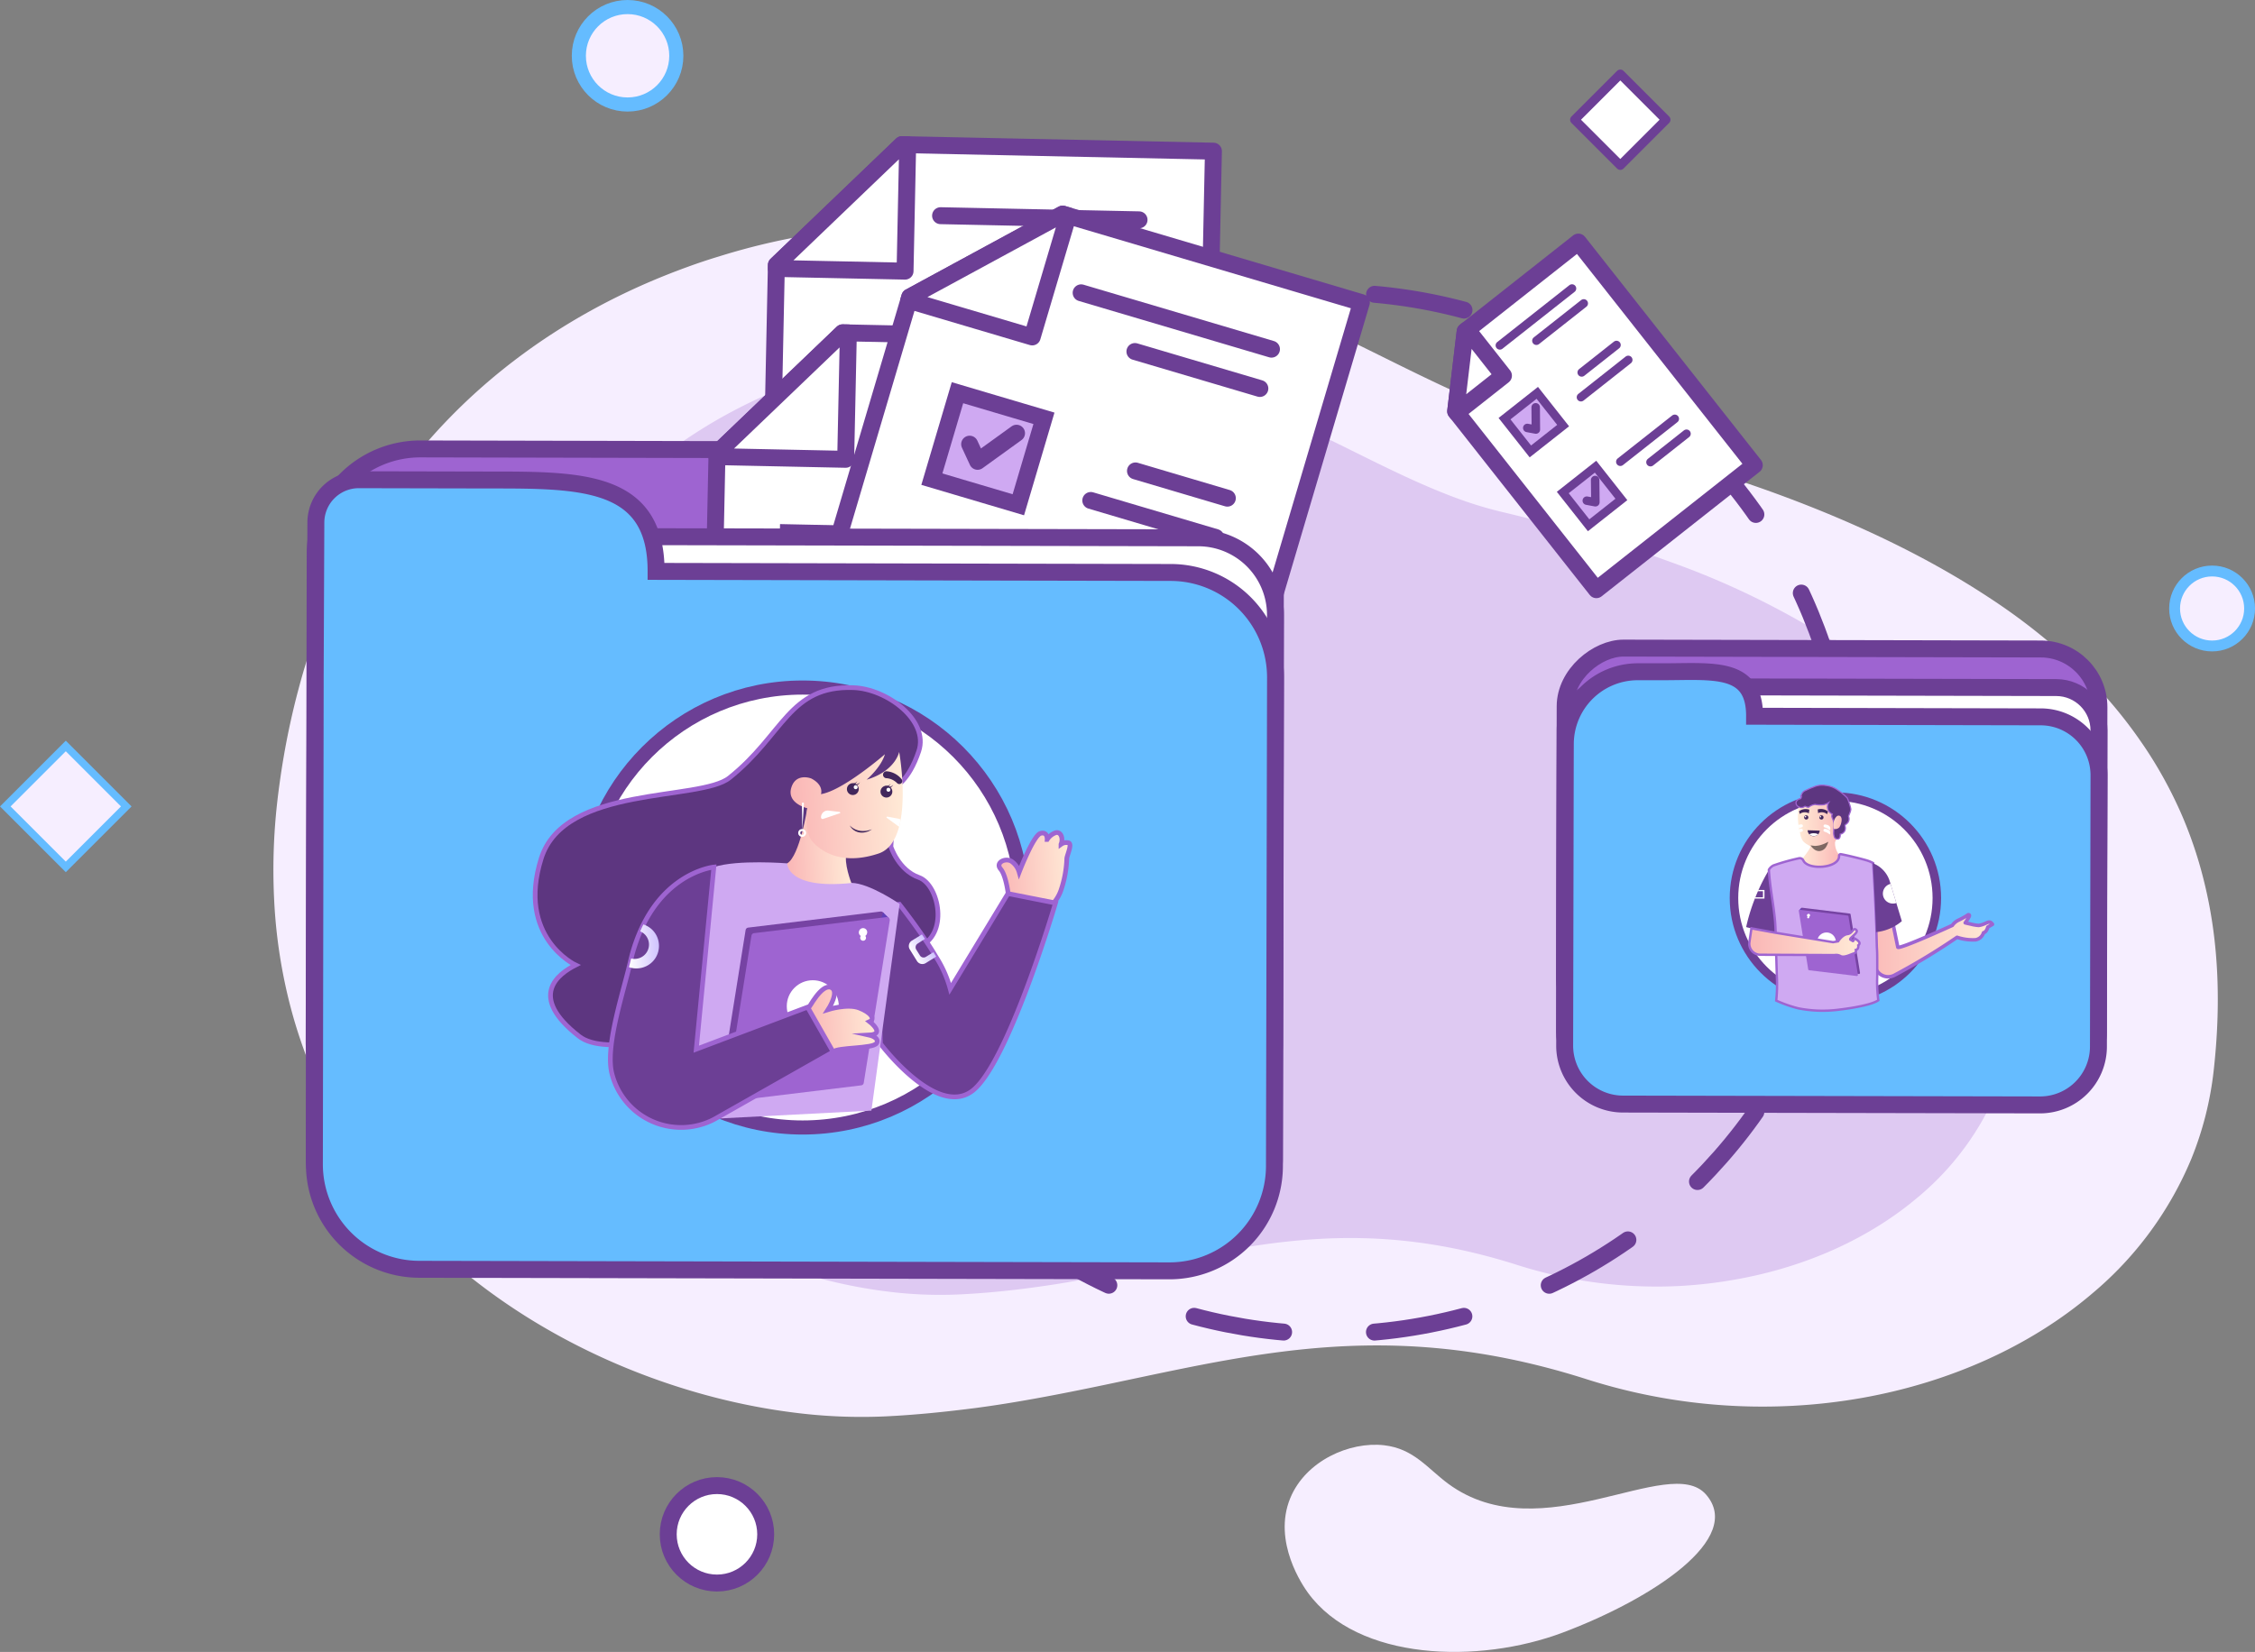 <svg xmlns="http://www.w3.org/2000/svg" xmlns:xlink="http://www.w3.org/1999/xlink" viewBox="0 0 479.33 351.24"><rect x="0" y="0" width="479.33" height="351.24" fill="#808080" stroke="none"/><defs><style>.cls-1{fill:url(#linear-gradient);}.cls-2{isolation:isolate;}.cls-14,.cls-15,.cls-17,.cls-3{fill:#f6eeff;}.cls-4{fill:#dec9f2;}.cls-11,.cls-40,.cls-5,.cls-9{fill:none;}.cls-10,.cls-11,.cls-12,.cls-13,.cls-16,.cls-18,.cls-33,.cls-5,.cls-6,.cls-7,.cls-8,.cls-9{stroke:#6c3f95;}.cls-11,.cls-16,.cls-40,.cls-5,.cls-7,.cls-9{stroke-linecap:round;}.cls-11,.cls-16,.cls-19,.cls-40,.cls-5,.cls-7,.cls-9{stroke-linejoin:round;}.cls-12,.cls-13,.cls-5,.cls-6,.cls-7,.cls-8,.cls-9{stroke-width:3.6px;}.cls-5{stroke-dasharray:19.33 19.33;}.cls-31,.cls-6{fill:#9e64d1;}.cls-10,.cls-12,.cls-13,.cls-14,.cls-15,.cls-17,.cls-18,.cls-23,.cls-27,.cls-32,.cls-33,.cls-34,.cls-35,.cls-36,.cls-41,.cls-6,.cls-8{stroke-miterlimit:10;}.cls-12,.cls-16,.cls-18,.cls-21,.cls-33,.cls-7{fill:#fff;}.cls-10,.cls-27,.cls-37,.cls-8{fill:#cfa9f2;}.cls-10,.cls-11{stroke-width:1.8px;}.cls-13{fill:#65bcff;}.cls-14,.cls-15,.cls-17{stroke:#65bcff;}.cls-14{stroke-width:2.31px;}.cls-15,.cls-33{stroke-width:3px;}.cls-16{stroke-width:1.92px;}.cls-17{stroke-width:1.59px;}.cls-18{stroke-width:1.81px;}.cls-19,.cls-23,.cls-27,.cls-32,.cls-34,.cls-35,.cls-36,.cls-41{stroke:#9e64d1;}.cls-19{stroke-width:0.75px;fill:url(#linear-gradient-2);}.cls-20{clip-path:url(#clip-path);}.cls-22{opacity:0.5;mix-blend-mode:overlay;}.cls-23,.cls-34{fill:#5d3680;}.cls-23{stroke-width:0.25px;}.cls-24{fill:url(#linear-gradient-4);}.cls-25{fill:url(#linear-gradient-5);}.cls-26,.cls-36{fill:#6c3f95;}.cls-27,.cls-32{stroke-width:0.5px;}.cls-28{fill:#42275c;}.cls-29{fill:#7643a3;}.cls-30{fill:#6240b9;}.cls-32{fill:url(#linear-gradient-6);}.cls-35{fill:url(#linear-gradient-7);}.cls-38{fill:url(#linear-gradient-8);}.cls-39{fill:url(#linear-gradient-9);}.cls-40{stroke:#fff;stroke-width:0.44px;}.cls-41{fill:url(#linear-gradient-10);}.cls-42{fill:url(#linear-gradient-11);}.cls-43{fill:url(#linear-gradient-12);}</style><linearGradient id="linear-gradient" x1="-65.75" y1="175.49" x2="-55.71" y2="175.49" gradientTransform="matrix(-1, 0, 0, 1, 326.47, 0)" gradientUnits="userSpaceOnUse"><stop offset="0" stop-color="#fab6b6"/><stop offset="1" stop-color="#ffead6"/></linearGradient><linearGradient id="linear-gradient-2" x1="395.17" y1="196.8" x2="423.55" y2="196.8" gradientTransform="matrix(1, 0, 0, 1, 0, 0)" xlink:href="#linear-gradient"/><clipPath id="clip-path"><path id="_Clipping_Path_" data-name="&lt;Clipping Path&gt;" class="cls-1" d="M388,167.78a5.49,5.49,0,0,1,2.79,1.61,5.72,5.72,0,0,1,1.4,4,8.26,8.26,0,0,1-.59,2.81,8.15,8.15,0,0,1-.54,1.16,10.38,10.38,0,0,0-1,1.7,4.06,4.06,0,0,0,1,2.86c.71.44-1,.07-1.78.62a4.46,4.46,0,0,1-3.11.79.94.94,0,0,1-.64-.26c-.1-.11-.44.3-.49.16-.2-.72-2.75.21-2.24-.3s2.2-2.77,2-2.94a4.87,4.87,0,0,0-.52-.37,3.94,3.94,0,0,1-1-.75,3.6,3.6,0,0,1-.61-1.56,13.74,13.74,0,0,1-.39-5.41,5.13,5.13,0,0,1,2.27-3.56A4.73,4.73,0,0,1,388,167.78Z"/></clipPath><linearGradient id="linear-gradient-4" x1="-65.25" y1="175.08" x2="-62.08" y2="174.47" xlink:href="#linear-gradient"/><linearGradient id="linear-gradient-5" x1="-64.59" y1="184.26" x2="-56.29" y2="184.26" xlink:href="#linear-gradient"/><linearGradient id="linear-gradient-6" x1="-68.82" y1="200.41" x2="-45.37" y2="200.41" gradientTransform="matrix(-1, 0, 0, 1, 326.47, 0)" gradientUnits="userSpaceOnUse"><stop offset="0" stop-color="#ffead6"/><stop offset="1" stop-color="#fab6b6"/></linearGradient><linearGradient id="linear-gradient-7" x1="272.89" y1="273.86" x2="288.16" y2="273.86" gradientTransform="translate(-74.04 -74.38) rotate(-2.91)" xlink:href="#linear-gradient"/><linearGradient id="linear-gradient-8" x1="227.94" y1="266.6" x2="241.35" y2="266.6" gradientTransform="translate(-74.04 -74.38) rotate(-2.91)" xlink:href="#linear-gradient"/><linearGradient id="linear-gradient-9" x1="229.42" y1="258.49" x2="253.28" y2="258.49" gradientTransform="translate(-74.04 -74.38) rotate(-2.91)" xlink:href="#linear-gradient"/><linearGradient id="linear-gradient-10" x1="230.1" y1="303.54" x2="245.14" y2="303.54" gradientTransform="translate(-74.04 -74.38) rotate(-2.91)" xlink:href="#linear-gradient"/><linearGradient id="linear-gradient-11" x1="193.23" y1="285.97" x2="199.84" y2="285.97" gradientTransform="translate(-74.04 -74.38) rotate(-2.91)" gradientUnits="userSpaceOnUse"><stop offset="0" stop-color="#fff"/><stop offset="1" stop-color="#cfc2fe"/></linearGradient><linearGradient id="linear-gradient-12" x1="578.12" y1="1327.45" x2="582.1" y2="1327.45" gradientTransform="translate(-996.15 -621.2) rotate(-31.76)" xlink:href="#linear-gradient-11"/></defs><title>HOWITWORK_VOLUNTER_1</title><g class="cls-2"><g id="Layer_2" data-name="Layer 2"><g id="how_it_work" data-name="how it work"><path class="cls-3" d="M58.28,191.44a111,111,0,0,0,3.86,24.08c14.32,51.56,64.24,79.48,106.48,84.81a112.55,112.55,0,0,0,19.46.83c6.73-.32,13.14-1,19.32-1.79h0c4.44-.59,8.77-1.3,13-2.07,38.67-7,69.88-19.07,117-4a123,123,0,0,0,43.43,5.62,121.46,121.46,0,0,0,15.24-1.74c18.56-3.34,35.58-11,48.68-22.17a74.84,74.84,0,0,0,21.07-28.67,70.54,70.54,0,0,0,4.73-18.73c1.52-13.63,1.18-27.06-2-40a89.59,89.59,0,0,0-4.64-14c-.32-.75-.65-1.49-1-2.24s-.6-1.28-.91-1.91a90.7,90.7,0,0,0-5.13-9.1c-.55-.86-1.12-1.71-1.71-2.56A100.1,100.1,0,0,0,443.72,144a131.08,131.08,0,0,0-21.2-17.12c-12-7.88-26.58-15.14-44.21-21.65q-14.56-5.37-31.95-10-6.32-1.69-13-3.28a101.43,101.43,0,0,1-11.57-3.5c-10.15-3.68-20.28-8.81-31.14-14.18-18-8.87-37.92-18.4-63.27-23.21q-5.07-1-10.45-1.66-5.78-.75-11.92-1.13-2.88-.18-5.83-.27L198,48a143.67,143.67,0,0,0-45.29,6.56q-3.31,1-6.64,2.22c-1.08.39-2.15.8-3.23,1.21l-1.46.58c-21.56,8.64-42.85,23.16-58.58,45.72-.23.33-.46.65-.69,1-1.4,2-2.76,4.17-4.06,6.36a136.65,136.65,0,0,0-14.55,34.7c-.76,2.81-1.44,5.67-2.06,8.61q-1.18,5.59-2,11.54l-.15,1.09c-.28,2.15-.52,4.26-.7,6.36A128.23,128.23,0,0,0,58.28,191.44Z"/><path class="cls-4" d="M100.6,188a87.81,87.81,0,0,0,3.07,19.14c11.38,41,51.07,63.19,84.65,67.43a89,89,0,0,0,15.48.66c5.35-.25,10.44-.76,15.36-1.42h0c3.53-.47,7-1,10.34-1.64,30.74-5.56,55.56-15.16,93-3.21a97.87,97.87,0,0,0,34.53,4.47A96.7,96.7,0,0,0,369.18,272c14.76-2.65,28.29-8.73,38.71-17.62a59.5,59.5,0,0,0,16.74-22.8,55.84,55.84,0,0,0,3.77-14.89,90.92,90.92,0,0,0-1.58-31.79,69.68,69.68,0,0,0-3.69-11.12c-.25-.6-.51-1.19-.79-1.79s-.47-1-.72-1.51a69.7,69.7,0,0,0-4.08-7.24c-.43-.68-.89-1.36-1.36-2a79.16,79.16,0,0,0-9.13-10.94,104.24,104.24,0,0,0-16.86-13.61A172.12,172.12,0,0,0,355,119.46c-7.72-2.85-16.16-5.52-25.4-8-3.35-.9-6.79-1.77-10.35-2.61a82.74,82.74,0,0,1-9.2-2.78c-8.07-2.93-16.12-7-24.76-11.28-14.27-7-30.14-14.63-50.3-18.45q-4-.77-8.31-1.32-4.59-.58-9.48-.9c-1.52-.09-3.07-.17-4.63-.21l-.89,0a114.29,114.29,0,0,0-36,5.22q-2.64.81-5.28,1.77c-.86.3-1.71.63-2.57,1l-1.16.47c-17.14,6.87-34.07,18.41-46.58,36.34l-.54.79c-1.12,1.64-2.19,3.32-3.23,5.06a108.5,108.5,0,0,0-11.57,27.59q-.9,3.34-1.64,6.85-.94,4.44-1.6,9.17l-.12.87c-.23,1.7-.41,3.39-.56,5.05A102.68,102.68,0,0,0,100.6,188Z"/><circle class="cls-5" cx="282.51" cy="172.9" r="110.75" transform="translate(-39.51 250.41) rotate(-45)"/><path class="cls-3" d="M362.61,317.74c-7.79-8.84-35,12.26-54.74-2.24-4.41-3.24-7.32-7.49-13.69-8.21-7.31-.82-16.62,3.3-19.9,11.2-3.89,9.36,2.82,18.9,3.73,20.15,10.56,14.54,36.31,15.23,54.24,8.46C351.29,339.92,370.83,327.08,362.61,317.74Z"/><path class="cls-6" d="M89,243.86l159.55.34A22.33,22.33,0,0,0,270.89,222l.22-103.89a22.34,22.34,0,0,0-22.22-22.31L89.34,95.45A22.33,22.33,0,0,0,67,117.66l-.22,103.9A22.33,22.33,0,0,0,89,243.86Z"/><polygon class="cls-7" points="257.93 32.14 255.2 162.61 162.84 160.68 165.03 56.34 191.73 30.75 257.93 32.14"/><polygon class="cls-7" points="192.94 30.77 192.38 57.65 165.01 57.08 165.03 56.34 191.73 30.75 192.94 30.77"/><rect class="cls-8" x="179.98" y="73.46" width="19.17" height="19.17" transform="translate(1.78 -3.95) rotate(1.2)"/><rect class="cls-8" x="179.07" y="116.65" width="19.17" height="19.17" transform="translate(2.68 -3.92) rotate(1.2)"/><polyline class="cls-9" points="185.56 83.16 188.15 86.23 194.56 78.27"/><polyline class="cls-9" points="185.42 126.31 188.02 129.38 194.43 121.42"/><line class="cls-9" x1="199.93" y1="45.86" x2="242.12" y2="46.74"/><line class="cls-9" x1="214.24" y1="54.88" x2="241.93" y2="55.46"/><line class="cls-9" x1="221.06" y1="79.34" x2="241.43" y2="79.77"/><line class="cls-9" x1="213.55" y1="87.9" x2="241.24" y2="88.48"/><line class="cls-9" x1="208.68" y1="122.3" x2="240.52" y2="122.96"/><line class="cls-9" x1="219.24" y1="131.24" x2="240.34" y2="131.68"/><polygon class="cls-7" points="245.32 72.14 242.59 202.62 150.23 200.69 152.41 96.34 179.11 70.76 245.32 72.14"/><polygon class="cls-7" points="180.33 70.78 179.76 97.66 152.4 97.09 152.41 96.34 179.11 70.76 180.33 70.78"/><rect class="cls-8" x="167.36" y="113.47" width="19.17" height="19.17" transform="translate(2.62 -3.68) rotate(1.2)"/><rect class="cls-8" x="166.46" y="156.66" width="19.17" height="19.17" transform="translate(3.52 -3.65) rotate(1.2)"/><polyline class="cls-9" points="172.94 123.17 175.53 126.23 181.95 118.28"/><polyline class="cls-9" points="172.81 166.32 175.4 169.39 181.82 161.43"/><line class="cls-9" x1="187.32" y1="85.87" x2="229.5" y2="86.75"/><line class="cls-9" x1="201.63" y1="94.89" x2="229.32" y2="95.47"/><line class="cls-9" x1="208.45" y1="119.35" x2="228.81" y2="119.78"/><line class="cls-9" x1="200.94" y1="127.91" x2="228.63" y2="128.49"/><line class="cls-9" x1="196.06" y1="162.3" x2="227.91" y2="162.97"/><line class="cls-9" x1="206.63" y1="171.24" x2="227.72" y2="171.69"/><polygon class="cls-7" points="289.38 64.33 252.32 189.46 163.75 163.23 193.38 63.16 225.88 45.52 289.38 64.33"/><polygon class="cls-7" points="227.05 45.87 219.41 71.64 193.17 63.87 193.38 63.16 225.88 45.52 227.05 45.87"/><rect class="cls-8" x="200.42" y="85.81" width="19.17" height="19.17" transform="translate(35.73 -55.7) rotate(16.5)"/><rect class="cls-8" x="188.15" y="127.23" width="19.17" height="19.17" transform="translate(46.99 -50.51) rotate(16.5)"/><polyline class="cls-9" points="206.11 94.44 207.8 98.09 216.08 92.11"/><polyline class="cls-9" points="194.59 136.03 196.29 139.68 204.57 133.7"/><line class="cls-9" x1="229.81" y1="62.26" x2="270.27" y2="74.24"/><line class="cls-9" x1="241.24" y1="74.74" x2="267.8" y2="82.6"/><line class="cls-9" x1="241.36" y1="100.13" x2="260.89" y2="105.92"/><line class="cls-9" x1="231.86" y1="106.41" x2="258.42" y2="114.28"/><line class="cls-9" x1="218.08" y1="138.3" x2="248.62" y2="147.34"/><line class="cls-9" x1="225.92" y1="149.71" x2="246.15" y2="155.7"/><polygon class="cls-7" points="335.5 51.47 372.9 98.91 339.33 125.38 309.42 87.45 311.44 70.45 335.5 51.47"/><polygon class="cls-7" points="311.88 70.1 319.58 79.87 309.63 87.72 309.42 87.45 311.44 70.45 311.88 70.1"/><rect class="cls-10" x="321.61" y="85.34" width="8.87" height="8.87" transform="translate(14.43 221.16) rotate(-38.26)"/><rect class="cls-10" x="333.99" y="101.04" width="8.87" height="8.87" transform="translate(7.37 232.2) rotate(-38.26)"/><polyline class="cls-11" points="324.64 90.99 326.47 91.33 326.43 86.6"/><polyline class="cls-11" points="337.29 106.45 339.12 106.79 339.07 102.06"/><line class="cls-11" x1="318.81" y1="73.44" x2="334.15" y2="61.34"/><line class="cls-11" x1="326.58" y1="72.45" x2="336.65" y2="64.51"/><line class="cls-11" x1="336.21" y1="79.19" x2="343.61" y2="73.35"/><line class="cls-11" x1="336.05" y1="84.46" x2="346.11" y2="76.52"/><line class="cls-11" x1="344.42" y1="98.18" x2="356" y2="89.05"/><line class="cls-11" x1="350.83" y1="98.27" x2="358.49" y2="92.22"/><path class="cls-12" d="M83.14,262.4l171.33.36a16.42,16.42,0,0,0,16.41-16.33l.24-115.68a16.42,16.42,0,0,0-16.34-16.4L83.45,114a16.41,16.41,0,0,0-16.4,16.33L66.8,246A16.41,16.41,0,0,0,83.14,262.4Z"/><path class="cls-13" d="M67.14,111.13A9.13,9.13,0,0,1,76.28,102l28,.06c19.39,0,35.22,0,35.18,19.43h0l109.46.23a22.31,22.31,0,0,1,22.21,22.3L270.9,248a22.32,22.32,0,0,1-22.31,22.21l-159.54-.33a22.33,22.33,0,0,1-22.22-22.31L67,145.76v-2.12Z"/><rect class="cls-6" x="348.11" y="122.42" width="82.52" height="113.46" rx="12.38" ry="12.38" transform="translate(209.4 568.15) rotate(-89.88)"/><rect class="cls-12" x="348.11" y="130.62" width="82.52" height="113.46" rx="9.1" ry="9.1" transform="translate(201.2 576.33) rotate(-89.88)"/><path class="cls-13" d="M332.73,158.19a15.4,15.4,0,0,1,15.43-15.36h5.25c10.78,0,19.58-1.32,19.55,9.46h0l60.86.13a12.4,12.4,0,0,1,12.35,12.4l-.12,57.76a12.41,12.41,0,0,1-12.4,12.35l-88.71-.18a12.42,12.42,0,0,1-12.35-12.41l.12-56.58v-1.18Z"/><circle class="cls-14" cx="470.21" cy="129.38" r="7.97"/><circle class="cls-7" cx="152.4" cy="326.23" r="10.36"/><circle class="cls-15" cx="133.4" cy="11.86" r="10.36"/><rect class="cls-16" x="337.56" y="18.59" width="13.73" height="13.73" transform="translate(118.87 -236.09) rotate(45)"/><rect class="cls-17" x="4.89" y="162.37" width="18.18" height="18.18" transform="translate(125.34 40.34) rotate(45)"/><circle class="cls-18" cx="390.14" cy="190.94" r="21.56"/><path class="cls-19" d="M420.6,196.77a8.58,8.58,0,0,1-1.74-.3h0l-.7-.15-.43-.11h0a10.24,10.24,0,0,0,.84-1.31c.2-.48-.2-.41-.2-.41a15,15,0,0,1-2,1.13,3.26,3.26,0,0,0-1.38,1.14h0s-11.15,5.1-11.58,4.64v0l-3-14.55L400,186l-.18,1.6-.3.32-4.33,4.66,1.32,5,.2.75v.05l1.89,7.18a2.85,2.85,0,0,0,4,1.84A139.67,139.67,0,0,0,416,199.29h0a10.53,10.53,0,0,0,3.95.53,2.14,2.14,0,0,0,1.67-1.5c.66-.13.91-1.2.91-1.2l1-.59C422.79,195.45,422.3,196.53,420.6,196.77Z"/><path id="_Clipping_Path_2" data-name="&lt;Clipping Path&gt;" class="cls-1" d="M388,167.78a5.49,5.49,0,0,1,2.79,1.61,5.72,5.72,0,0,1,1.4,4,8.26,8.26,0,0,1-.59,2.81,8.15,8.15,0,0,1-.54,1.16,10.38,10.38,0,0,0-1,1.7,4.06,4.06,0,0,0,1,2.86c.71.44-1,.07-1.78.62a4.46,4.46,0,0,1-3.11.79.94.94,0,0,1-.64-.26c-.1-.11-.44.3-.49.16-.2-.72-2.75.21-2.24-.3s2.2-2.77,2-2.94a4.87,4.87,0,0,0-.52-.37,3.94,3.94,0,0,1-1-.75,3.6,3.6,0,0,1-.61-1.56,13.74,13.74,0,0,1-.39-5.41,5.13,5.13,0,0,1,2.27-3.56A4.73,4.73,0,0,1,388,167.78Z"/><g class="cls-20"><path class="cls-21" d="M381.59,176a1.56,1.56,0,0,1,1.28-.71.31.31,0,0,1,.34.22h0a.3.3,0,0,1-.2.38,3,3,0,0,0-1.14.62Z"/><path class="cls-21" d="M381.59,176.93a1.59,1.59,0,0,1,1.28-.71.33.33,0,0,1,.34.22h0a.32.32,0,0,1-.2.39,3,3,0,0,0-1.14.61Z"/></g><path class="cls-22" d="M386.91,179.7a7.48,7.48,0,0,0,1.72-.73,4,4,0,0,1-.59,1.29,1.82,1.82,0,0,1-1.35.7,1.8,1.8,0,0,1-1.11-.41,3.15,3.15,0,0,1-.73-.82,7.09,7.09,0,0,0,.94.13A5.22,5.22,0,0,0,386.91,179.7Z"/><path class="cls-23" d="M382.84,169.47a1.53,1.53,0,0,1,.72-1.3c.37-.16,1.54-.72,1.84-.79A4.4,4.4,0,0,1,388,167a5.29,5.29,0,0,1,2.66,1,11,11,0,0,1,2,1.68,11.73,11.73,0,0,1,.75,2.29c.09.4-.51,1.54-.47,1.62a1.34,1.34,0,0,1-.43,1.59c-.13.09-.3.19-.33.35a.75.75,0,0,0,.05.26,1.29,1.29,0,0,1-1.06,1.57c0,.37,0,.82-.35,1a.71.71,0,0,1-.9-.38,2.62,2.62,0,0,1-.14-1.18c0-.48.05-.94.06-1.42a3.64,3.64,0,0,0-.36-1.43.93.93,0,0,1,0-.86,1.68,1.68,0,0,1-.79-2.42,3.24,3.24,0,0,1-1,.43,6.3,6.3,0,0,1-1.9-.06c-1.68.34-.84.92-2.12.39a1.19,1.19,0,0,1-1.46.05.91.91,0,0,1-.41-1,1.23,1.23,0,0,1,.81-.66c.09,0,.19-.07.22-.16a.44.44,0,0,0,0-.2Z"/><path class="cls-24" d="M390.42,173.58a.59.59,0,0,1,.81,0,1,1,0,0,1,.23.59,2.21,2.21,0,0,1-.06.68,2.83,2.83,0,0,1-.44,1.08,1.25,1.25,0,0,1-1.1.33c-.18,0-.1-1.18-.09-1.37A2.11,2.11,0,0,1,390.42,173.58Z"/><path class="cls-25" d="M389.78,180.65s0,1.22,1.11,1.22-3.27,6-3.27,6l-1.59-.09-2.35-2.88-.92-2.07a4.87,4.87,0,0,0,2.36-1.1C385.67,181,389.78,180.65,389.78,180.65Z"/><path class="cls-26" d="M371.18,197.06l.1.1,1.58.36,2.36.55a7.73,7.73,0,0,0,2.2.17h.12a43.61,43.61,0,0,0-.7-6.63c-.33-2.07-.68-4.14-.83-6.22,0-.14,0-.28,0-.42a38.41,38.41,0,0,0-2.22,4.27l-.12.26c-.16.37-.32.74-.47,1.11,0,.06-.05.13-.08.19l-.1.27A39.94,39.94,0,0,0,371.18,197.06Z"/><path class="cls-27" d="M376,185c.19,3.4.9,6.79,1.25,10.19.1,1,.17,2.07.18,3.11v.07c0,.52,0,1.62.08,3,0,.92.06,2,.09,3.11s.06,2,.09,3.1a32.53,32.53,0,0,1-.13,5.17,27.81,27.81,0,0,0,4.67,1.64,26.64,26.64,0,0,0,8.63.29s6.59-.72,8.4-2a29.54,29.54,0,0,1-.23-5.13c0-.91,0-1.82,0-2.73,0-.13,0-.25,0-.37,0-1,0-2.07-.08-3.11l-.09-3.11s0,0,0-.07c0-1-.07-2-.11-3q-.23-5.82-.59-11.65h0A7,7,0,0,0,397,183c-1-.32-4.51-1.19-5.71-1.38a.32.32,0,0,0-.37.33h0c.13,2.69-6.64,3.15-7.6,1a.82.82,0,0,0-.94-.46A46.31,46.31,0,0,0,377,184a2.32,2.32,0,0,0-1,.92Z"/><path class="cls-26" d="M398.08,183.5q.45,7.33.7,14.69A9.9,9.9,0,0,0,402.6,197a9.4,9.4,0,0,0,1.66-1.14L403.09,192l-1.23-4.07c-.05-.17-.11-.35-.16-.53a6,6,0,0,0-3-3.59Z"/><path class="cls-28" d="M384.23,176.53a1.42,1.42,0,0,0,.35.86,1.29,1.29,0,0,0,2.23-.78Z"/><path class="cls-21" d="M384.58,177.39a1.42,1.42,0,0,0,1.92,0,1.89,1.89,0,0,0-.94-.22A1.85,1.85,0,0,0,384.58,177.39Z"/><path class="cls-29" d="M385,205.87l10.12,1.22a.22.22,0,0,0,.25-.26l-2-12.41a.22.22,0,0,0-.2-.18L383.06,193a.23.23,0,0,0-.25.26l2,12.41A.22.22,0,0,0,385,205.87Z"/><polygon class="cls-30" points="382.87 193.08 382.41 193.53 383.07 193.68 382.87 193.08"/><path class="cls-31" d="M384.55,206.3l10.12,1.22a.23.23,0,0,0,.25-.26l-2-12.41a.2.2,0,0,0-.19-.18l-10.12-1.23a.22.22,0,0,0-.25.26l2,12.41A.25.25,0,0,0,384.55,206.3Z"/><circle class="cls-21" cx="388.25" cy="200.25" r="1.99"/><path class="cls-21" d="M384.24,194.89a.37.37,0,0,1-.13-.17.31.31,0,0,1,.21-.39.31.31,0,0,1,.25.57.16.16,0,0,1,0,.07.22.22,0,0,1-.14.28.22.22,0,0,1-.28-.15A.21.21,0,0,1,384.24,194.89Z"/><path class="cls-32" d="M371.86,200.31l.43-2.92,5.13.94,12.22,2,1.07-.18s.88-1.41,2-1.54,1.2-1.52,1.86-.89-1.79,1.83-1.19,2.11.46.55.8-.31c0,0,1.75.84.81,1.47a1,1,0,0,1,0,.41.65.65,0,0,1-.51.58.58.58,0,0,1-.44.75c-.63.18-2,.95-2.79.56a1.84,1.84,0,0,0-1.3-.22L374.06,203A2.34,2.34,0,0,1,371.86,200.31Z"/><circle class="cls-28" cx="387.17" cy="173.8" r="0.45"/><circle class="cls-21" cx="386.96" cy="173.66" r="0.15"/><circle class="cls-28" cx="383.94" cy="173.8" r="0.45"/><circle class="cls-21" cx="383.79" cy="173.65" r="0.15"/><path class="cls-28" d="M388.56,172.54l-.18.58a1.77,1.77,0,0,0-1.92-.23l-.08-.78A2.33,2.33,0,0,1,388.56,172.54Z"/><path class="cls-28" d="M382.41,172.49l.15.58a1.77,1.77,0,0,1,1.93-.14l.12-.77A2.34,2.34,0,0,0,382.41,172.49Z"/><path class="cls-21" d="M388.65,175.5a2,2,0,0,0-.68-.19.31.31,0,0,0-.34.22h0a.32.32,0,0,0,.2.39,2.92,2.92,0,0,1,1.14.61h0A.75.75,0,0,0,388.65,175.5Z"/><path class="cls-21" d="M388.63,176.41a2.53,2.53,0,0,0-.68-.19.31.31,0,0,0-.34.22h0a.32.32,0,0,0,.2.39,3.06,3.06,0,0,1,1.14.61h0A.75.75,0,0,0,388.63,176.41Z"/><path class="cls-21" d="M400.23,190a2.12,2.12,0,0,0,2.13,2.12,2.24,2.24,0,0,0,.73-.12l-1.23-4.07A2.13,2.13,0,0,0,400.23,190Z"/><path class="cls-21" d="M373,191.06h2.06v-1.83h-1.29l-.12.26h1.09v1.3H373.1Z"/><circle class="cls-33" cx="170.6" cy="192.96" r="46.77"/><path class="cls-34" d="M181.38,146.21c7.21.24,16.09,7,13.92,13.5s-5.13,7.63-5.13,7.63l-.8,12.68s1.59,5,5.94,6.54,6.47,12.39-.18,14.81-60.92,27.6-72,19-4.43-13.32-.78-15.18c0,0-12.59-5.89-7.3-22.69,4.94-15.65,33.78-12.11,40-17.12C166.64,156.15,167.7,145.76,181.38,146.21Z"/><path class="cls-35" d="M214.3,190s-.45-3.87-1.61-5.23,1-2.41,2.29-1.65a4.2,4.2,0,0,1,1.66,2.31s3-7.79,4.53-8.23,1.42,1.29,1.42,1.29a3.53,3.53,0,0,1,1.85-1.45c1.08-.24,1.61,1.27,1.09,2.48a1.94,1.94,0,0,1,1.59-.32c.85.25-.28,2.55-.36,3.33a23.13,23.13,0,0,1-1.28,6.88,8.45,8.45,0,0,1-1.83,2.94l-7.27.37Z"/><path class="cls-36" d="M224.36,192s-10.22,34.7-17.87,40.09-19.33-10.17-19.33-10.17-1.51-29.24,4-29.66c0,0,2.29,2.87,4.78,6.48l.64.95c.61.91,1.22,1.84,1.8,2.79l.6,1a24.27,24.27,0,0,1,3,6.76L214.25,190Z"/><path class="cls-37" d="M167.33,183.57s-10.53-.86-15.59.79l-5.18,53.78,38.67-2,6-43.94s-6.37-4.4-10.22-4.48Z"/><path class="cls-29" d="M181.82,229.58,153.66,233a.63.63,0,0,1-.69-.73l5.52-34.52a.63.63,0,0,1,.55-.52l28.15-3.42a.63.63,0,0,1,.69.73l-5.52,34.52A.64.64,0,0,1,181.82,229.58Z"/><polygon class="cls-30" points="187.72 194 189.01 195.26 187.18 195.66 187.72 194"/><path class="cls-31" d="M183.06,230.77l-28.15,3.42a.63.63,0,0,1-.7-.73l5.52-34.52a.65.65,0,0,1,.55-.53L188.43,195a.63.63,0,0,1,.7.73l-5.53,34.52A.61.61,0,0,1,183.06,230.77Z"/><circle class="cls-21" cx="172.77" cy="213.95" r="5.53"/><path class="cls-21" d="M183.92,199a.83.83,0,0,0,.35-.45.88.88,0,1,0-1.67-.54.86.86,0,0,0,.39,1,.52.52,0,0,0-.11.19.62.62,0,1,0,1.18.38A.6.6,0,0,0,183.92,199Z"/><path class="cls-38" d="M171.6,171.85S170,182,167.33,183.57c0,0-.14,5.59,13.64,4.18,0,0-1.7-4.36-1-6.35Z"/><path class="cls-39" d="M191.45,174.26a15.42,15.42,0,0,1-.34,1.53c-.72,2.72-2.05,4.92-4.36,5.69-9,3-13.16-1.62-13.95-2.42-2-2.06-1.2-7.21-1.2-7.21s-4.36-1-3.42-4.3c.89-3.13,3.89-2.2,4.32-2l0,0c2.72,1.45,2,3.3,2,3.3,4.68-.73,13.6-8.48,13.6-8.48-.83,2.82-3.89,5.41-3.89,5.41,6.16-1.84,6.92-5.91,6.92-5.91S192.59,167.94,191.45,174.26Z"/><path class="cls-28" d="M181.07,166.6a1.12,1.12,0,0,0,.31,0,2,2,0,0,0,.32-.1,1.39,1.39,0,0,0,.54-.4,1.4,1.4,0,0,1-.46.54,2.07,2.07,0,0,1-.32.19,1.69,1.69,0,0,1-.36.13Z"/><path class="cls-28" d="M181.63,166.79a1.27,1.27,0,0,0,.32,0,1.81,1.81,0,0,0,.31-.09,1.34,1.34,0,0,0,.54-.4,1.4,1.4,0,0,1-.46.54L182,167l-.36.13Z"/><circle class="cls-28" cx="181.28" cy="167.78" r="1.26"/><circle class="cls-21" cx="181.89" cy="167.38" r="0.42"/><path class="cls-28" d="M188.15,167.15a1.76,1.76,0,0,0,.31,0,1.31,1.31,0,0,0,.32-.1,1.39,1.39,0,0,0,.54-.4,1.51,1.51,0,0,1-.46.55,2,2,0,0,1-.32.18,1.28,1.28,0,0,1-.36.13Z"/><path class="cls-28" d="M188.71,167.33l.32,0,.31-.1a1.34,1.34,0,0,0,.54-.4,1.4,1.4,0,0,1-.46.54,2,2,0,0,1-.31.19,2.2,2.2,0,0,1-.36.13Z"/><circle class="cls-28" cx="188.42" cy="168.32" r="1.26"/><circle class="cls-21" cx="188.85" cy="167.92" r="0.42"/><path class="cls-28" d="M191.7,166.42h0a.65.65,0,0,1-1,.1,3.53,3.53,0,0,0-2.3-1.06.74.74,0,0,1-.69-.87h0a.74.74,0,0,1,.84-.59,4.54,4.54,0,0,1,3.13,1.71A.65.65,0,0,1,191.7,166.42Z"/><path class="cls-28" d="M180.62,175.5a3.78,3.78,0,0,0,2.22,1.15,4.37,4.37,0,0,0,1.25,0c.22,0,.42-.09.64-.13s.41-.13.63-.18l-.58.33a4.75,4.75,0,0,1-.63.23,3.46,3.46,0,0,1-1.36.11A2.87,2.87,0,0,1,180.62,175.5Z"/><path class="cls-21" d="M178.54,172.91c.13,0,.06-.26-.09-.28l-2.23-.26a1.43,1.43,0,0,0-1.7,1.41.34.34,0,0,0,.45.34Z"/><path class="cls-21" d="M191.45,174.26a15.42,15.42,0,0,1-.34,1.53l-2.62-1.91c-.12-.08,0-.27.17-.24l2.21.41A1.74,1.74,0,0,1,191.45,174.26Z"/><path class="cls-21" d="M170.89,170.82l-.35,5.79-.08-5.8a.22.22,0,0,1,.43,0Z"/><circle class="cls-40" cx="170.51" cy="177.1" r="0.62"/><path class="cls-41" d="M171.83,214.42c.12-.07,2.75-5.22,4.77-4.49s-.56,4.72-.56,4.72,4.1-1.29,6.58-.34,3.49,2.36,2.23,2.91c0,0,3.48,2.68-.09,2.86,0,0,2.25.5,1.58,1.72s-8.37.84-9.25,1.86S168.9,216,171.83,214.42Z"/><path class="cls-36" d="M177.09,223.66,151.79,238a15.17,15.17,0,0,1-21.72-9.71c-1.34-5.26,1.69-15,3.45-21.87.06-.25.13-.5.18-.75.11-.42.21-.82.3-1.22a35.42,35.42,0,0,1,2.76-7.86c.19-.38.38-.75.58-1.1,5.65-10.27,14.4-11.13,14.4-11.13L148,223.08l23.66-8.94Z"/><path class="cls-42" d="M140.07,200.9a4.78,4.78,0,0,1-4.54,5,4.65,4.65,0,0,1-1.83-.26c.11-.42.21-.82.3-1.22l.15-.62a2.83,2.83,0,0,0,.88.08,3.05,3.05,0,0,0,1.05-5.86c.22-.51.45-1,.68-1.46A4.76,4.76,0,0,1,140.07,200.9Z"/><path class="cls-43" d="M198.41,202.45l-1.6,1a.92.92,0,0,1-1.27-.3l-.78-1.25a.93.93,0,0,1,.3-1.27l1.55-1-.64-.95L193.83,200a1.35,1.35,0,0,0-.44,1.87l1.52,2.46a1.36,1.36,0,0,0,1.88.44l2.22-1.37Z"/></g></g></g></svg>